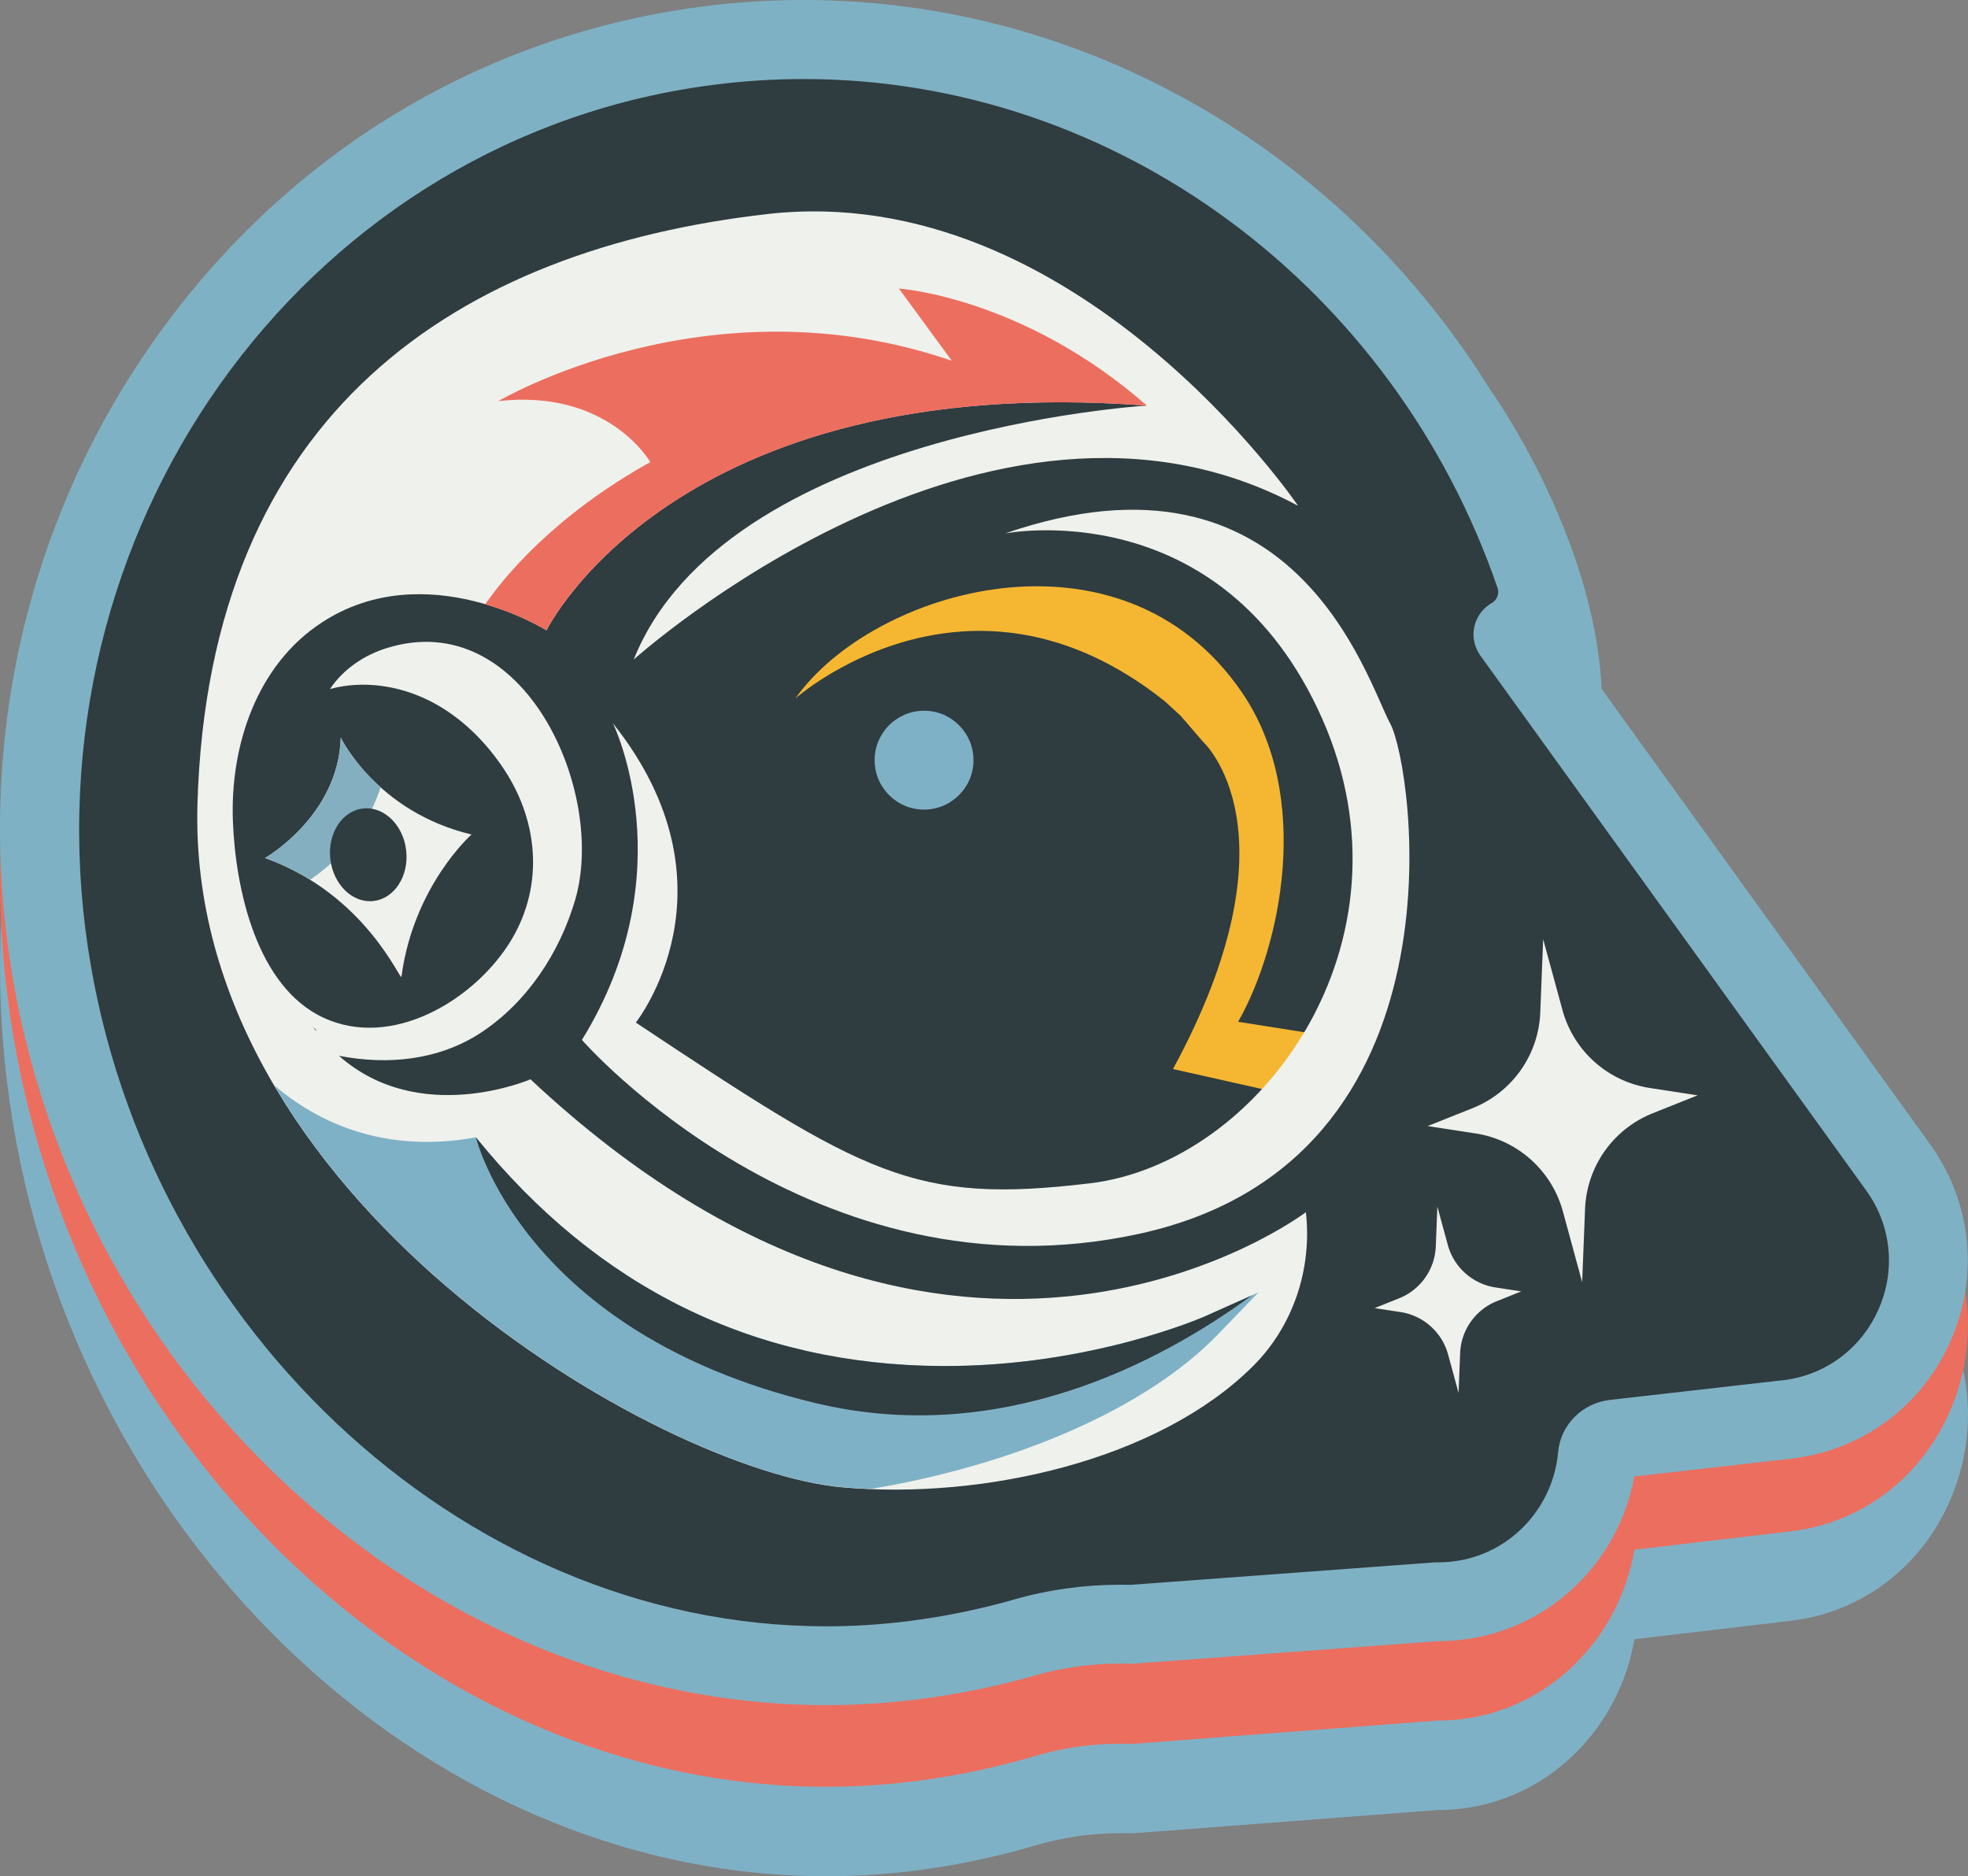 <svg xmlns="http://www.w3.org/2000/svg" id="Layer_1" width="326.429" height="311.19" data-name="Layer 1" viewBox="0 0 326.429 311.19"><rect x="0" y="0" width="326.429" height="311.19" fill="#808080" stroke="none"/><defs id="defs12649"><clipPath id="clippath"><path id="path12637" d="M252.67 232.41c-57.99 0-105.16 45.6-105.16 101.66v13.46c40.28-9.24 125.25-22.96 210.32-.42v-13.05c0-56.05-47.18-101.66-105.16-101.66z" class="cls-1"/></clipPath><clipPath id="clippath-1"><path id="path12640" d="M230.98 252.66s4.46 16.59 22.17 22.54c0 0 10.28 5.24 25.8-2.67l-1.24 7.91s-14.43 8.78-30.14.17c-15.71-8.62-15.84-22.04-16.59-27.95" class="cls-1"/></clipPath><clipPath id="clippath-2"/><clipPath id="clippath-3"/><style id="style12635">.cls-1{fill:none}.cls-3{fill:#7fb1c6}.cls-5{fill:#eff1ec}.cls-9{fill:#2f3c40}.cls-10{fill:#ec6e5f}</style></defs><g id="g13101" transform="translate(-579.389 -199.95)"><path id="path13055" d="m899.51 414.62-60.57-87.07c2.14-3.83 2.69-8.54 1.22-12.98-19.18-57.86-70.41-96.73-127.46-96.73-5.41 0-10.9.36-16.3 1.06-18.04 2.35-35.07 8.43-50.64 18.09-15 9.3-27.99 21.51-38.61 36.27-21.77 30.26-31.22 67.91-26.61 106.02 8.95 73.94 68.63 131.86 135.88 131.86 5.05 0 10.15-.33 15.17-.98 6.63-.86 13.22-2.26 19.61-4.15 4.51-1.34 9.24-2.01 14.08-2.01.44 0 .87 0 1.31.02h.32c.32 0 .64-.01.96-.04l49.95-3.82h.12c8.54 0 16.62-3.35 22.76-9.43 5.14-5.1 8.56-11.72 9.79-18.9l25.95-3.06c11.8-1.39 21.71-8.95 26.51-20.21s3.52-23.95-3.43-33.93z" class="cls-3"/><path id="path13057" d="m899.51 399.78-60.57-87.07c2.14-3.83 2.69-8.54 1.22-12.98C820.98 241.87 769.75 203 712.7 203c-5.41 0-10.9.36-16.3 1.06-18.04 2.35-35.07 8.43-50.64 18.09-15 9.3-27.99 21.51-38.61 36.27-21.77 30.26-31.22 67.91-26.61 106.02 8.95 73.94 68.63 131.86 135.88 131.86 5.05 0 10.15-.33 15.17-.98 6.63-.86 13.22-2.26 19.61-4.15 4.51-1.34 9.24-2.01 14.08-2.01.44 0 .87 0 1.31.02h.32c.32 0 .64-.01.96-.04l49.95-3.82h.12c8.54 0 16.62-3.35 22.76-9.43 5.14-5.1 8.56-11.72 9.79-18.9l25.95-3.06c11.8-1.39 21.71-8.95 26.51-20.21s3.52-23.95-3.43-33.93z" class="cls-10"/><g id="g13063"><path id="path13059" d="M716.42 476.22c-64 0-120.84-53.33-129.38-121.41-9.1-72.48 40.33-138.57 110.18-147.34 5.13-.64 10.34-.97 15.48-.97 54.26 0 103 35.71 121.27 88.86 1.26 3.67-.2 7.84-3.4 9.97l63.63 88.2c5.57 7.72 6.6 17.53 2.75 26.24s-11.8 14.55-21.26 15.63l-28.55 3.25c-1.49.17-2.67 1.32-2.79 2.74-1.22 13.82-12.57 24.24-26.41 24.24h-.33l-50.21 3.71c-.16.01-.32.02-.48.02h-.16c-.49-.01-.98-.02-1.47-.02-5.45 0-10.79.74-15.89 2.19-6.06 1.73-12.32 3.01-18.62 3.8-4.75.6-9.58.9-14.36.9z" class="cls-9"/><path id="path13061" d="m899.51 389.7-54.46-75.48c-1.22-25.6-18.38-49.48-18.38-49.48h-.01c-24.52-39.68-67.29-64.79-113.97-64.79-5.41 0-10.9.34-16.3 1.02-35.67 4.48-67.36 23.09-89.25 52.42-21.77 29.17-31.22 65.48-26.61 102.23 8.95 71.3 68.63 127.14 135.88 127.14 5.05 0 10.15-.32 15.17-.95 6.63-.83 13.22-2.18 19.6-4 4.51-1.29 9.25-1.94 14.08-1.94.44 0 .87 0 1.31.02h.32c.32 0 .64-.01.96-.04l49.95-3.69h.11c8.54 0 16.62-3.23 22.76-9.1 5.14-4.92 8.56-11.3 9.79-18.22l25.95-2.95c11.8-1.34 21.71-8.63 26.51-19.48 4.8-10.86 3.52-23.09-3.43-32.72zm-24.56 39.19-28.55 3.25c-4.54.52-8.17 4.12-8.57 8.67-.86 9.77-8.97 18.27-19.89 18.27h-.51l-50.51 3.73c-.54-.01-1.09-.02-1.63-.02-5.98 0-11.93.8-17.68 2.45-5.7 1.63-11.59 2.84-17.64 3.6-4.55.57-9.06.85-13.54.85-60.98 0-114.82-51.4-122.88-115.68-8.66-69.01 38.12-131.7 104.5-140.03 4.93-.62 9.82-.92 14.67-.92 51.77 0 97.88 34.42 115.08 84.44.31.89-.12 1.99-.94 2.45-3.12 1.75-4.02 5.83-1.93 8.73l63.98 88.69c8.93 12.38 1.23 29.81-13.94 31.53z" style="fill:#7fb1c4"/></g><path id="path13065" d="m784.74 369.43.11-.17c6.97-12.39 12.31-37.26.53-54.48-20.01-29.24-61.28-17.13-74.05 1.01 0 0 28.62-25.5 61.24.45l2.66 2.44 3.66 4.25s16.52 14.81-4.94 54.33l21.05 4.73 6-10-16.26-2.57z" style="fill:#f5b731"/><path id="path13067" d="M796 401s-58.05 44.1-128.62-22.04c0 0-18.39 7.97-31.77-3.9 8.08 1.58 16.61.75 23.59-3.86 7.65-5.05 12.99-13.21 15.57-21.92 5.31-17.91-8.46-48.9-31.2-41.85-3.78 1.17-7.23 3.49-9.45 6.8 5.49-1.49 11.49-.58 16.57 1.98 5.08 2.57 9.26 6.7 12.38 11.46 5.83 8.88 6.57 19.91.58 29.06-6.14 9.37-19.33 17.16-30.49 12.07-11.25-5.12-14.72-21.54-15.14-32.64-.47-12.48 3.91-25.91 14.79-32.99 17.26-11.23 37.23 1.33 37.23 1.33s21.04-43.18 99.59-37.28c0 0-69.97 4.25-85.13 42.13 0 0 58.86-53.05 110.2-25.51 0 0-36.76-54.22-88.01-48.39s-92.68 32.79-94.55 97.9c-1.86 65.1 76.54 110.57 106.98 113.29 23.54 2.1 52.46-4.54 68.09-20.09 6.7-6.67 9.83-16.14 8.79-25.53zm-164.07-30.16c-.08-.02-.15-.03-.23-.05-.18-.24-.38-.44-.56-.69.19.27.49.5.78.73z" class="cls-5"/><path id="path13069" d="M779.2 418.3c-.19.08-18.94 8.34-43.54 8.22-31.11-.15-57.1-12.91-77.33-37.93-15.21 2.75-26.17-2.45-33.44-8.6 23.16 39.31 71.76 64.62 94.23 66.63 1.54.14 3.1.23 4.68.29 23.82-3.96 45.68-13.3 57.54-25.57l6.8-7.04-8.93 3.99z" class="cls-3"/><path id="path13071" d="M623.35 342.26s12.19-6.95 12.56-19.97c0 0 5.89 12.31 21.69 16.07 0 0-9.62 8.51-11.62 23.57-.13.97-5.85-13.65-22.63-19.67" class="cls-5"/><path id="path13073" d="M681.06 319.93s12.07 24.58-5.15 52.5c0 0 38.41 44.08 92.65 32.11 55.06-12.16 45.2-77.59 41.44-84.54-3.96-7.33-15.75-48.17-63.92-31.57 0 0 35.87-7.1 52.63 30.75 16.43 37.12-10.28 73.64-38.52 77.03-29.27 3.51-37.23-1.33-75.34-26.66 0 0 17.84-22.42-3.79-49.63z" class="cls-5"/><circle id="circle13075" cx="732.66" cy="326.03" r="8.2" class="cls-3"/><path id="path13077" d="M662.01 266.48c18.3-2.08 25.25 10.11 25.25 10.11-16.24 9.04-24.49 19.39-27.38 23.58 6.07 1.77 10.16 4.34 10.16 4.34s21.04-43.18 99.59-37.28c-20.59-18.05-41.14-19.42-41.14-19.42l8.78 11.98c-40.52-13.93-75.25 6.71-75.25 6.71z" class="cls-10"/><path id="path13079" d="M642.52 330.53c-4.66-4.17-6.61-8.24-6.61-8.24-.37 13.02-12.56 19.97-12.56 19.97 2.79 1 5.26 2.24 7.47 3.6 3.78-2.54 9.04-7.31 11.71-15.33z" style="fill:#84afc0"/><ellipse id="ellipse13081" cx="640.47" cy="341.73" class="cls-9" rx="6.33" ry="7.72" transform="rotate(-6.49 640.364 341.713)"/><path id="path13083" d="M714.5 432.63c30.67 7.4 57.2-6.59 72.54-17.83l-7.84 3.5c-.19.08-18.94 8.34-43.54 8.22-31.11-.15-57.1-12.91-77.33-37.93 0 0 7.77 32.37 56.18 44.04z" class="cls-9"/><path id="path13085" d="m842.3 400.46-.48 12.16-3.2-11.75a17.83 17.83 0 0 0-14.48-12.93l-7.94-1.22 7.46-2.98a17.83 17.83 0 0 0 11.21-15.86l.48-12.16 3.2 11.75a17.83 17.83 0 0 0 14.48 12.93l7.94 1.22-7.46 2.98a17.83 17.83 0 0 0-11.21 15.86" class="cls-5"/><path id="path13087" d="m821.58 424.37-.26 6.61-1.74-6.38a9.71 9.71 0 0 0-7.87-7.03l-4.31-.66 4.05-1.62a9.69 9.69 0 0 0 6.09-8.61l.26-6.61 1.74 6.38a9.71 9.71 0 0 0 7.87 7.03l4.31.66-4.05 1.62a9.69 9.69 0 0 0-6.09 8.61" class="cls-5"/><g id="g13099" style="clip-path:url(#clippath-3)"><path id="path13089" d="M856.82 248.92c2.52-7.41 10.46-12.58 19.3-12.58 1.76 0 3.51.2 5.21.61 5.44 1.29 9.95 4.57 12.4 8.99m-1.89 11.3c1.11-3.26.79-6.73-.89-9.77-2.01-3.64-5.79-6.35-10.35-7.44a19.3 19.3 0 0 0-4.48-.52c-7.51 0-14.21 4.29-16.3 10.43" class="cls-9"/><g id="g13095"><path id="path13091" d="M868.87 252.43c.92-3.25 4.47-5.09 7.93-4.1 3.45.98 5.5 4.41 4.58 7.66" class="cls-9"/><path id="path13093" d="M868.15 252.23c1.03-3.64 5-5.71 8.85-4.62 3.84 1.09 6.13 4.94 5.09 8.58m-1.43-.4c.81-2.85-1.02-5.87-4.07-6.74-.56-.16-1.12-.23-1.67-.23-2.45 0-4.67 1.5-5.33 3.83" class="cls-9"/></g><path id="path13097" d="M862.86 251.36c1.67-5.07 6.88-8.61 12.68-8.61 1.14 0 2.27.14 3.37.41 3.45.85 6.34 2.99 7.94 5.88m-.92 7.99c.78-2.39.55-4.91-.67-7.11-1.36-2.45-3.83-4.27-6.78-4.99-.96-.23-1.94-.35-2.93-.35-5.02 0-9.52 3.02-10.95 7.35" class="cls-9"/></g></g></svg>